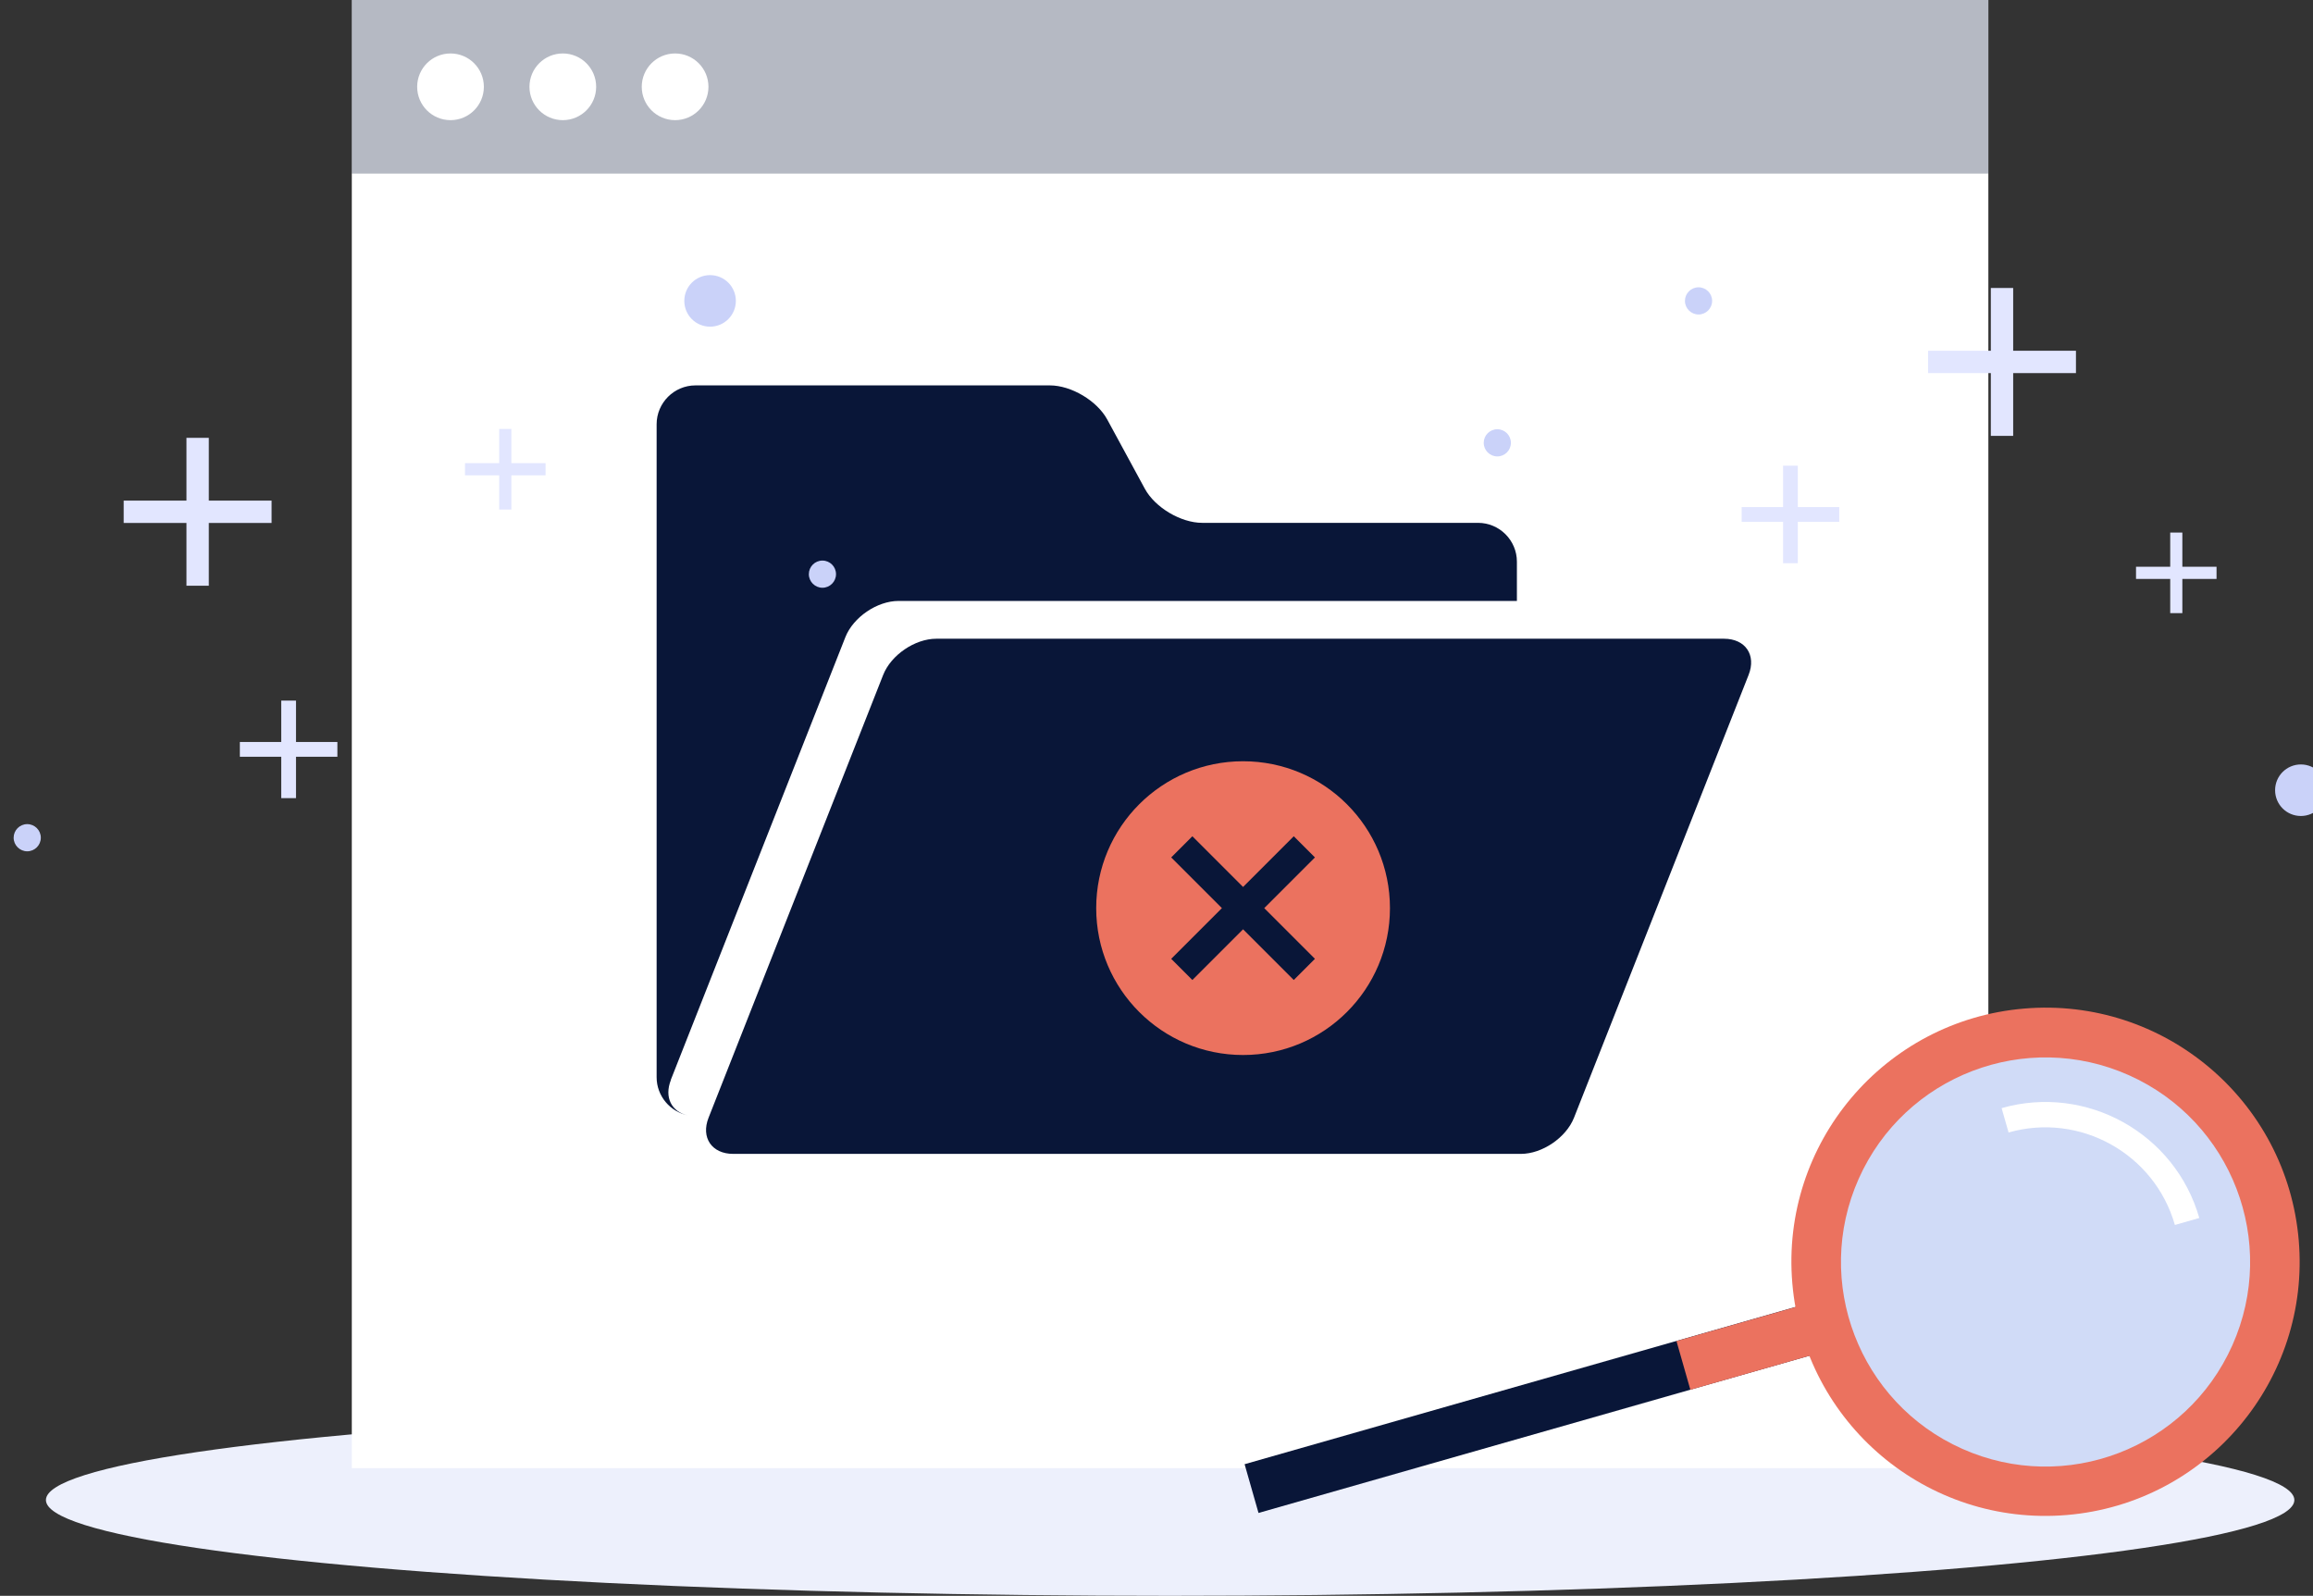 <?xml version="1.0" encoding="UTF-8"?>
<svg id="OBJECTS" xmlns="http://www.w3.org/2000/svg" viewBox="0 0 411.96 284.22">
  <rect x="0" y="0" width="411.96" height="284.22" fill="#333333" stroke="none"/>
  <defs>
    <style>
      .cls-1 {
        fill: #d0dbf7;
      }

      .cls-1, .cls-2, .cls-3, .cls-4, .cls-5, .cls-6, .cls-7, .cls-8 {
        stroke-width: 0px;
      }

      .cls-2 {
        fill: #cad2f9;
      }

      .cls-3 {
        opacity: .3;
      }

      .cls-3, .cls-7 {
        fill: #091638;
      }

      .cls-4 {
        fill: #e2e6ff;
      }

      .cls-5 {
        fill: #fff;
      }

      .cls-6 {
        fill: #edf0fc;
      }

      .cls-8 {
        fill: #eb725f;
      }
    </style>
  </defs>
  <ellipse class="cls-6" cx="208.41" cy="267.16" rx="200.23" ry="17.06"/>
  <g>
    <g>
      <g>
        <rect class="cls-5" x="62.66" width="291.48" height="261.48"/>
        <rect class="cls-3" x="62.66" width="291.48" height="30.92"/>
      </g>
      <g>
        <path class="cls-5" d="M86.18,15.46c0,3.28-2.66,5.94-5.94,5.94s-5.94-2.66-5.94-5.94,2.66-5.94,5.94-5.94,5.94,2.66,5.94,5.94Z"/>
        <path class="cls-5" d="M106.18,15.46c0,3.28-2.66,5.94-5.94,5.94s-5.94-2.66-5.94-5.94,2.66-5.94,5.94-5.94,5.94,2.66,5.94,5.94Z"/>
        <path class="cls-5" d="M126.18,15.46c0,3.28-2.66,5.94-5.94,5.94s-5.94-2.66-5.94-5.94,2.66-5.94,5.94-5.94,5.94,2.66,5.94,5.94Z"/>
      </g>
    </g>
    <g>
      <g>
        <path class="cls-7" d="M311.44,120.2c1.4-3.54-.58-6.44-4.38-6.44h-140.3c-3.81,0-8.06,2.9-9.46,6.44l-31.1,78.87c-1.4,3.54.58,6.44,4.38,6.44h140.3c3.81,0,8.06-2.9,9.46-6.44l31.1-78.87Z"/>
        <path class="cls-7" d="M119.47,192.34l31.1-78.87c1.4-3.54,5.65-6.44,9.46-6.44h110.14v-6.99c0-3.81-3.11-6.92-6.92-6.92h-49.13c-3.81,0-8.41-2.74-10.22-6.08l-6.69-12.32c-1.82-3.35-6.42-6.08-10.22-6.08h-63.12c-3.81,0-6.92,3.11-6.92,6.92v116.3c0,3.34,2.4,6.15,5.57,6.79-2.9-.61-4.25-3.21-3.03-6.3Z"/>
      </g>
      <path class="cls-8" d="M221.4,135.58c-14.45,0-26.16,11.71-26.16,26.16s11.71,26.16,26.16,26.16,26.16-11.71,26.16-26.16-11.71-26.16-26.16-26.16ZM234.2,170.77l-3.77,3.77-9.03-9.03-9.03,9.03-3.77-3.77,9.03-9.03-9.03-9.03,3.77-3.77,9.03,9.03,9.03-9.03,3.77,3.77-9.03,9.03,9.03,9.03Z"/>
    </g>
  </g>
  <g>
    <g>
      <rect class="cls-7" x="220.1" y="240.41" width="147.04" height="9.03" transform="translate(-55.96 90.01) rotate(-15.93)"/>
      <rect class="cls-8" x="298.55" y="229.44" width="67.05" height="9.03" transform="translate(-51.47 100.15) rotate(-15.93)"/>
    </g>
    <g>
      <g>
        <circle class="cls-8" cx="364.31" cy="224.75" r="45.26" transform="translate(-17.72 31.65) rotate(-4.86)"/>
        <circle class="cls-1" cx="364.31" cy="224.75" r="36.43" transform="translate(10.7 465.98) rotate(-65.97)"/>
      </g>
      <path class="cls-5" d="M391.7,216.93l-4.34,1.24c-3.63-12.71-16.92-20.09-29.62-16.47l-1.24-4.34c15.1-4.31,30.9,4.47,35.21,19.57Z"/>
    </g>
  </g>
  <g>
    <polygon class="cls-4" points="369.74 62.47 358.56 62.47 358.56 51.29 354.58 51.29 354.58 62.47 343.4 62.47 343.4 66.45 354.58 66.45 354.58 77.63 358.56 77.63 358.56 66.45 369.74 66.45 369.74 62.47"/>
    <polygon class="cls-4" points="394.78 100.94 388.69 100.94 388.69 94.85 386.53 94.85 386.53 100.94 380.44 100.94 380.44 103.11 386.53 103.11 386.53 109.2 388.69 109.2 388.69 103.11 394.78 103.11 394.78 100.94"/>
    <polygon class="cls-4" points="327.58 90.31 320.2 90.31 320.2 82.94 317.58 82.94 317.58 90.31 310.2 90.31 310.2 92.94 317.58 92.94 317.58 100.31 320.2 100.31 320.2 92.94 327.58 92.94 327.58 90.31"/>
    <polygon class="cls-4" points="48.37 89.16 37.19 89.16 37.19 77.98 33.21 77.98 33.21 89.16 22.03 89.16 22.03 93.14 33.21 93.14 33.21 104.32 37.19 104.32 37.19 93.14 48.37 93.14 48.37 89.16"/>
    <polygon class="cls-4" points="97.17 82.49 91.08 82.49 91.08 76.4 88.91 76.4 88.91 82.49 82.82 82.49 82.82 84.66 88.91 84.66 88.91 90.75 91.08 90.75 91.08 84.66 97.17 84.66 97.17 82.49"/>
    <polygon class="cls-4" points="60.09 132.15 52.72 132.15 52.72 124.78 50.09 124.78 50.09 132.15 42.72 132.15 42.72 134.78 50.09 134.78 50.09 142.15 52.72 142.15 52.72 134.78 60.09 134.78 60.09 132.15"/>
  </g>
  <g>
    <path class="cls-2" d="M304.94,53.59c0,1.34-1.09,2.42-2.42,2.42s-2.42-1.09-2.42-2.42,1.08-2.42,2.42-2.42,2.42,1.09,2.42,2.42Z"/>
    <path class="cls-2" d="M414.39,140.74c0,2.53-2.05,4.59-4.59,4.59s-4.59-2.05-4.59-4.59,2.05-4.59,4.59-4.59,4.59,2.05,4.59,4.59Z"/>
    <path class="cls-2" d="M269.1,78.87c0,1.34-1.09,2.42-2.42,2.42s-2.42-1.09-2.42-2.42,1.08-2.42,2.42-2.42,2.42,1.09,2.42,2.42Z"/>
    <path class="cls-2" d="M131.06,53.59c0,2.53-2.05,4.59-4.59,4.59s-4.59-2.05-4.59-4.59,2.05-4.59,4.59-4.59,4.59,2.05,4.59,4.59Z"/>
    <path class="cls-2" d="M148.9,102.26c0,1.34-1.09,2.42-2.42,2.42s-2.42-1.09-2.42-2.42,1.08-2.42,2.42-2.42,2.42,1.08,2.42,2.42Z"/>
    <path class="cls-2" d="M7.27,149.2c0,1.34-1.09,2.42-2.42,2.42s-2.42-1.09-2.42-2.42,1.08-2.42,2.42-2.42,2.42,1.09,2.42,2.42Z"/>
  </g>
</svg>